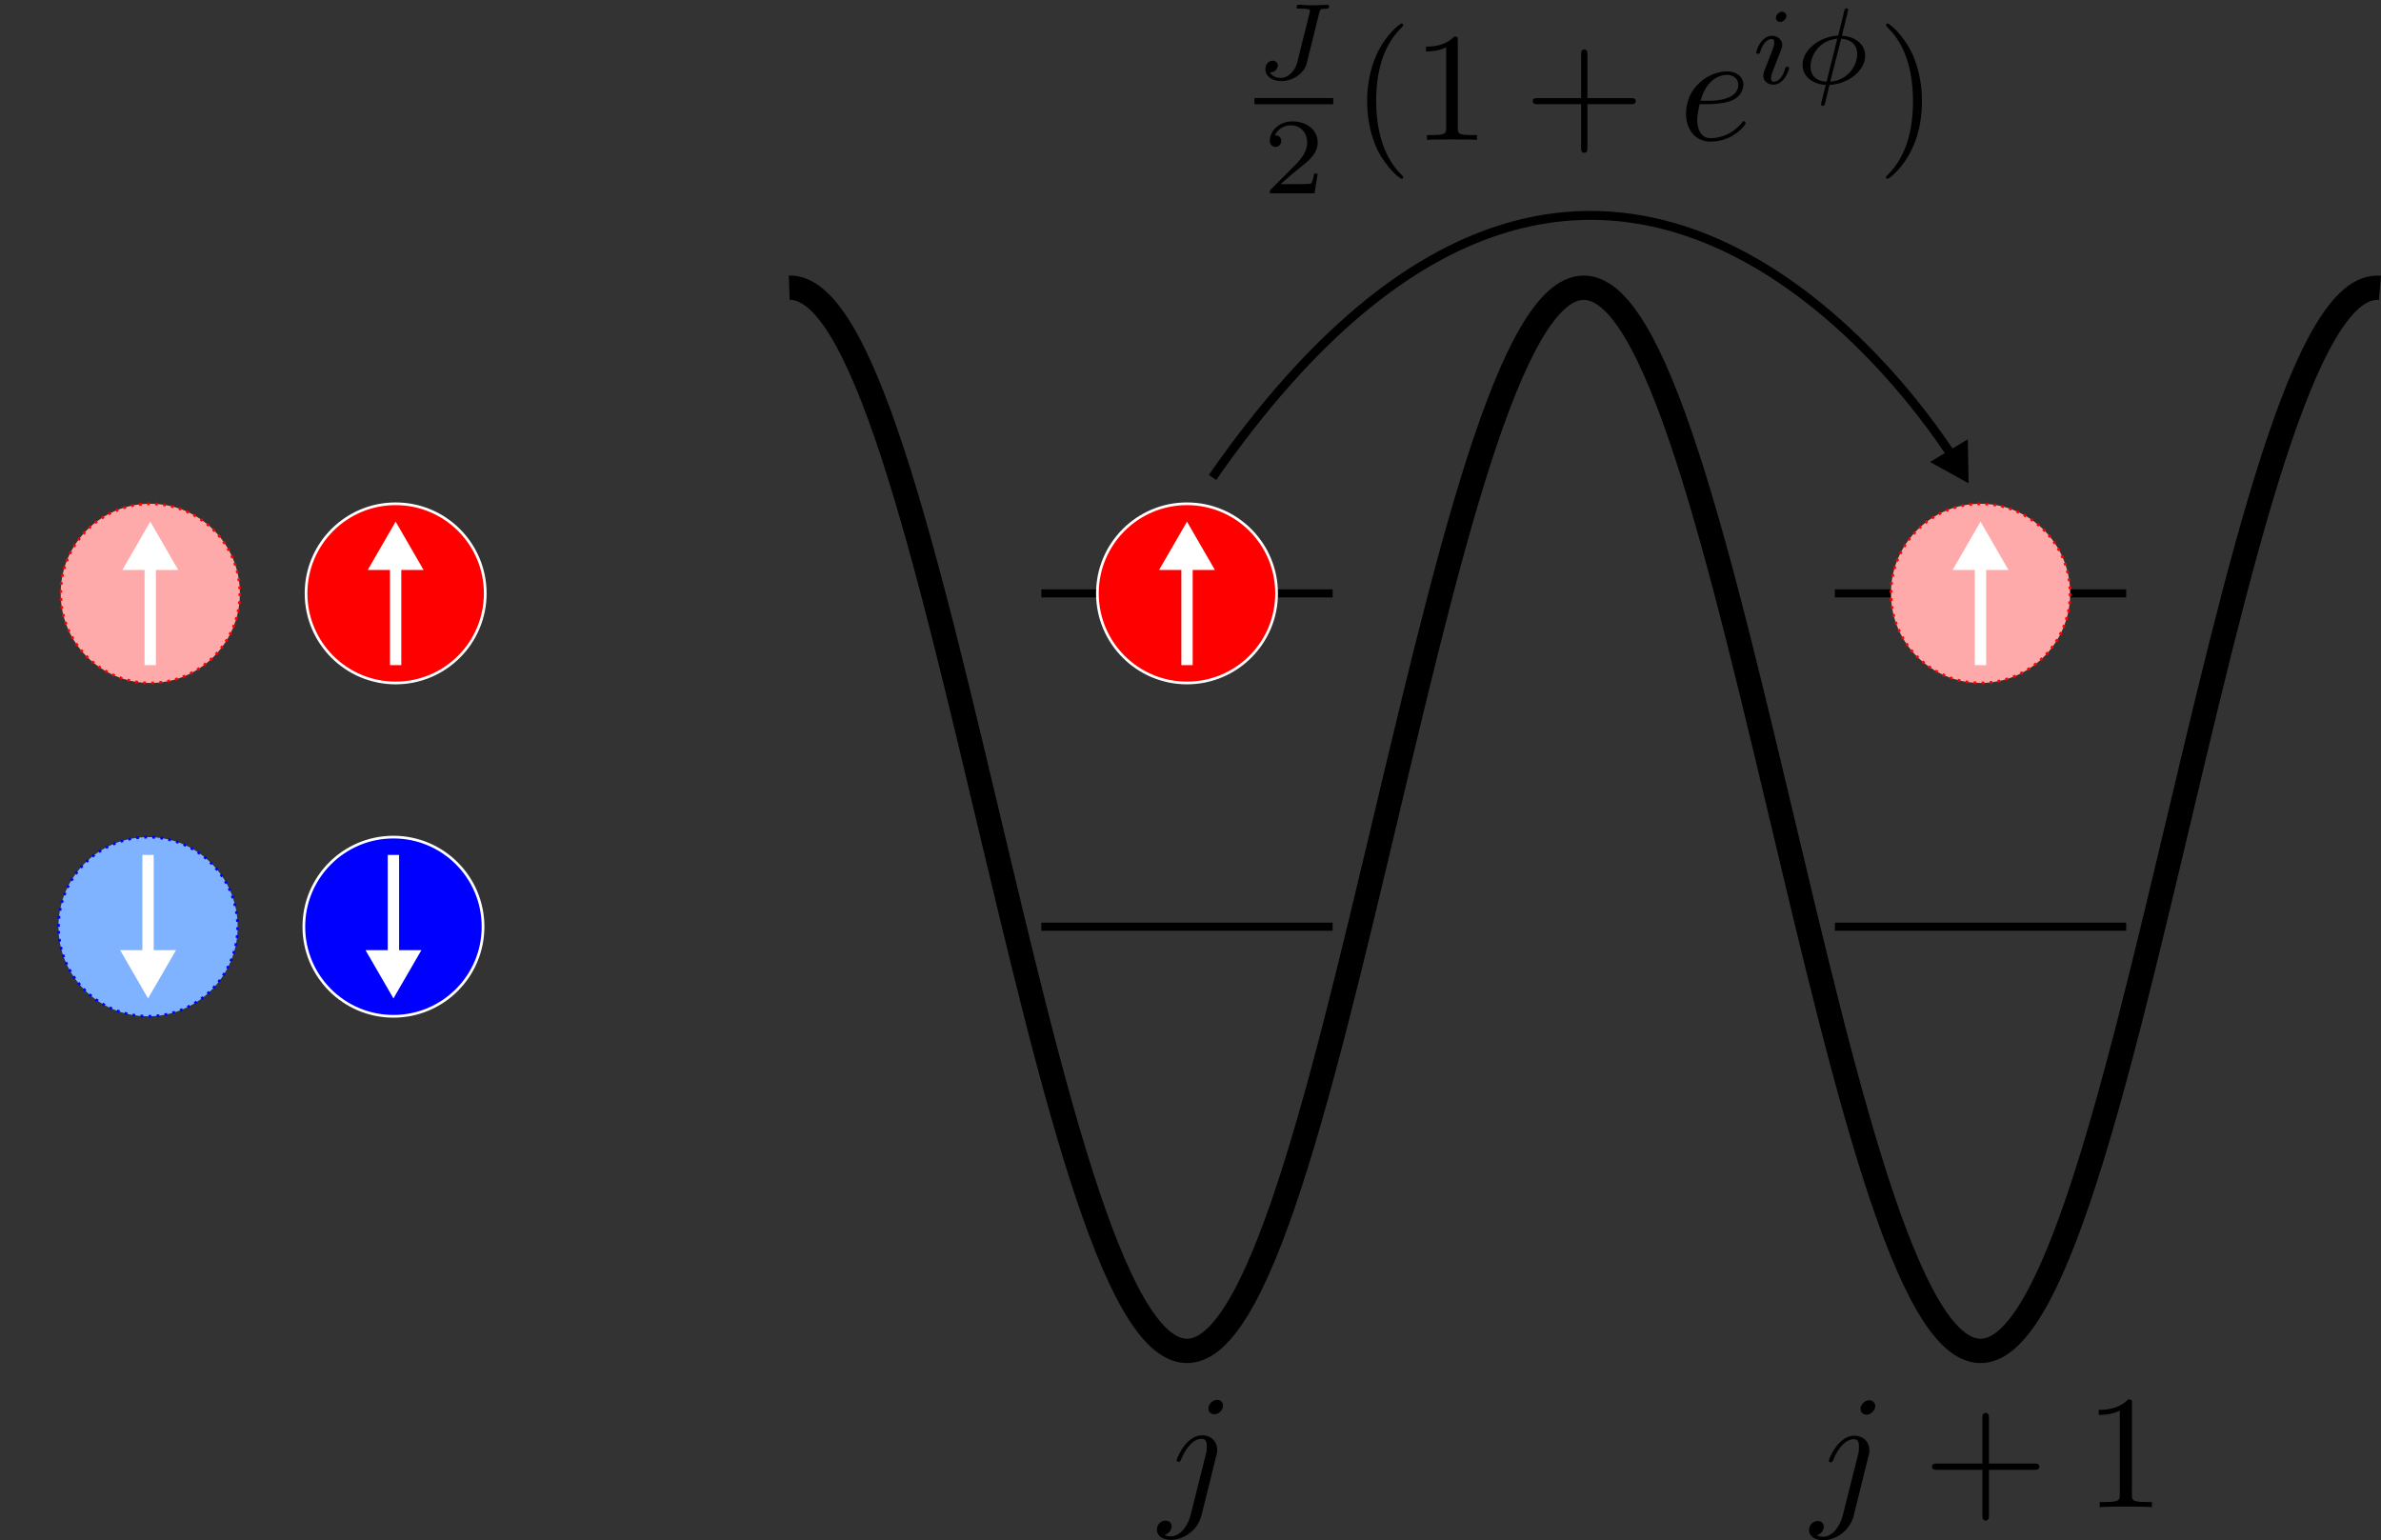 <?xml version="1.0" encoding="UTF-8" standalone="no"?>
<!-- Created with Inkscape (http://www.inkscape.org/) -->

<svg
   width="97.208mm"
   height="62.886mm"
   viewBox="0 0 97.208 62.886"
   version="1.1"
   id="svg77050"
   inkscape:version="1.2.1 (9c6d41e410, 2022-07-14, custom)"
   sodipodi:docname="tunnel_rotated.svg"
   xmlns:inkscape="http://www.inkscape.org/namespaces/inkscape"
   xmlns:sodipodi="http://sodipodi.sourceforge.net/DTD/sodipodi-0.dtd"
   xmlns="http://www.w3.org/2000/svg"
   xmlns:svg="http://www.w3.org/2000/svg"
   xmlns:ns10="http://www.iki.fi/pav/software/textext/">
  <rect x="0" y="0" width="97.208" height="62.886" fill="#333333" stroke="none"/>
  <sodipodi:namedview
     id="namedview77052"
     pagecolor="#ffffff"
     bordercolor="#666666"
     borderopacity="1.0"
     inkscape:pageshadow="2"
     inkscape:pageopacity="0"
     inkscape:pagecheckerboard="false"
     inkscape:document-units="mm"
     showgrid="false"
     fit-margin-top="0"
     fit-margin-left="0"
     fit-margin-right="0"
     fit-margin-bottom="0"
     inkscape:zoom="2.607816"
     inkscape:cx="177.5432"
     inkscape:cy="82.827929"
     inkscape:window-width="1920"
     inkscape:window-height="1135"
     inkscape:window-x="0"
     inkscape:window-y="63"
     inkscape:window-maximized="1"
     inkscape:current-layer="layer1"
     inkscape:showpageshadow="2"
     inkscape:deskcolor="#ffffff" />
  <defs
     id="defs77047">
    <marker
       style="overflow:visible"
       id="TriangleOutM"
       refX="0"
       refY="0"
       orient="auto"
       inkscape:stockid="TriangleOutM"
       inkscape:isstock="true">
      <path
         transform="scale(0.4)"
         style="fill:context-stroke;fill-rule:evenodd;stroke:context-stroke;stroke-width:1pt"
         d="M 5.77,0 -2.88,5 V -5 Z"
         id="path104778" />
    </marker>
  </defs>
  <g
     inkscape:label="Capa 1"
     inkscape:groupmode="layer"
     id="layer1"
     transform="translate(-81.393, -134.068)">
    <path
       style="display:inline;fill:none;stroke:#000000;stroke-width:0.331;stroke-linecap:butt;stroke-linejoin:miter;stroke-miterlimit:4;stroke-dasharray:none;stroke-opacity:1"
       d="m 123.908,171.903 h 11.892"
       id="path295248"
       sodipodi:nodetypes="cc" />
    <path
       style="display:inline;fill:none;stroke:#000000;stroke-width:0.331;stroke-linecap:butt;stroke-linejoin:miter;stroke-miterlimit:4;stroke-dasharray:none;stroke-opacity:1"
       d="m 156.306,171.903 h 11.892"
       id="path295250"
       sodipodi:nodetypes="cc" />
    <path
       style="display:inline;fill:none;stroke:#000000;stroke-width:0.331;stroke-linecap:butt;stroke-linejoin:miter;stroke-miterlimit:4;stroke-dasharray:none;stroke-opacity:1"
       d="m 123.908,158.294 h 11.892"
       id="path295938"
       sodipodi:nodetypes="cc" />
    <path
       style="display:inline;fill:none;stroke:#000000;stroke-width:0.331;stroke-linecap:butt;stroke-linejoin:miter;stroke-miterlimit:4;stroke-dasharray:none;stroke-opacity:1"
       d="m 156.306,158.294 h 11.892"
       id="path295942"
       sodipodi:nodetypes="cc" />
    <path
       id="path401527"
       style="display:inline;fill:none;stroke:#000000;stroke-width:0.993;stroke-miterlimit:4;stroke-dasharray:none"
       d="M 113.615 145.815 C 114.31 145.793 115.005 146.369 115.7 147.5 C 116.409 148.651 117.118 150.381 117.827 152.54 C 118.537 154.7 119.246 157.291 119.955 160.096 C 120.663 162.899 121.372 165.917 122.082 168.895 C 122.791 171.873 123.5 174.81 124.209 177.465 C 124.917 180.118 125.627 182.483 126.336 184.364 C 127.045 186.247 127.754 187.643 128.463 188.437 C 129.172 189.234 129.881 189.426 130.59 189.003 C 131.299 188.577 132.008 187.535 132.717 185.96 C 133.426 184.389 134.135 182.285 134.844 179.825 C 135.554 177.368 136.262 174.557 136.971 171.626 C 137.68 168.695 138.39 165.649 139.099 162.738 C 139.808 159.826 140.516 157.054 141.225 154.649 C 141.935 152.245 142.644 150.214 143.353 148.723 C 144.062 147.23 144.77 146.28 145.48 145.948 C 146.189 145.617 146.898 145.906 147.607 146.792 C 148.316 147.678 149.025 149.161 149.734 151.117 C 150.443 153.07 151.152 155.496 151.861 158.191 C 152.57 160.885 153.279 163.847 153.988 166.831 C 154.697 169.812 155.407 172.815 156.115 175.585 C 156.824 178.357 157.533 180.892 158.242 182.988 C 158.952 185.08 159.661 186.729 160.369 187.794 C 161.078 188.861 161.788 189.34 162.497 189.198 C 163.206 189.056 163.915 188.29 164.624 186.966 C 165.333 185.64 166.042 183.756 166.751 181.469 C 167.46 179.184 168.169 176.496 168.878 173.634 C 169.587 170.77 170.296 167.73 171.005 164.772 C 171.714 161.81 172.423 158.932 173.132 156.369 C 173.841 153.808 174.55 151.571 175.26 149.838 C 175.968 148.108 176.677 146.887 177.386 146.274 C 177.777 145.937 178.167 145.786 178.558 145.82 " />
    <circle
       style="fill:#ff0000;stroke:#ffffff;stroke-width:0.11"
       id="circle105059"
       cx="129.854"
       cy="158.294"
       r="3.658" />
    <g
       id="path105061"
       style="fill:#ffffff"
       transform="translate(-137.809,-117.07)">
      <path
         style="color:#000000;fill:#ffffff;stroke-width:0.463;-inkscape-stroke:none"
         d="m 267.663,278.294 v -4.543"
         id="path644068" />
      <path
         style="color:#000000;fill:#ffffff;-inkscape-stroke:none"
         d="m 267.432,273.75 v 4.543 h 0.463 V 273.75 Z"
         id="path644070" />
      <g
         id="g644055"
         style="fill:#ffffff">
        <g
           id="path644058"
           style="fill:#ffffff">
          <path
             style="color:#000000;fill:#ffffff;fill-rule:evenodd;stroke-width:0.185pt;-inkscape-stroke:none"
             d="m 267.663,272.681 0.927,1.603 h -1.853 z"
             id="path644062" />
          <path
             style="color:#000000;fill:#ffffff;fill-rule:evenodd;-inkscape-stroke:none"
             d="m 267.662,272.434 -0.105,0.186 -1.035,1.789 h 2.281 z m 0.002,0.494 0.711,1.232 h -1.424 z"
             id="path644064" />
        </g>
      </g>
    </g>
    <g
       id="g335">
      <circle
         style="fill:#ff0000;stroke:#ffffff;stroke-width:0.11"
         id="path103412"
         cx="97.546"
         cy="158.294"
         r="3.658" />
      <g
         id="path103527"
         style="fill:#ffffff"
         transform="translate(-137.809,-117.07)">
        <path
           style="color:#000000;fill:#ffffff;stroke-width:0.463;-inkscape-stroke:none"
           d="m 235.355,278.294 v -4.543"
           id="path644088" />
        <path
           style="color:#000000;fill:#ffffff;-inkscape-stroke:none"
           d="m 235.123,273.75 v 4.543 h 0.463 V 273.75 Z"
           id="path644090" />
        <g
           id="g644076"
           style="fill:#ffffff">
          <g
             id="path644078"
             style="fill:#ffffff">
            <path
               style="color:#000000;fill:#ffffff;fill-rule:evenodd;stroke-width:0.185pt;-inkscape-stroke:none"
               d="m 235.355,272.681 0.927,1.603 h -1.853 z"
               id="path644082" />
            <path
               style="color:#000000;fill:#ffffff;fill-rule:evenodd;-inkscape-stroke:none"
               d="m 235.355,272.434 -0.107,0.186 -1.033,1.789 h 2.281 z m 0,0.496 0.713,1.23 h -1.426 z"
               id="path644084" />
          </g>
        </g>
      </g>
    </g>
    <g
       id="g325">
      <circle
         style="fill:#0000ff;stroke:#ffffff;stroke-width:0.11"
         id="circle296050"
         cx="-97.456"
         cy="-171.903"
         r="3.658"
         transform="scale(-1)" />
      <g
         id="path296052"
         style="fill:#ffffff"
         transform="translate(-137.809,-117.07)">
        <path
           style="color:#000000;fill:#ffffff;stroke-width:0.463;-inkscape-stroke:none"
           d="m 235.265,286.043 v 4.543"
           id="path644108" />
        <path
           style="color:#000000;fill:#ffffff;-inkscape-stroke:none"
           d="m 235.033,286.043 v 4.543 h 0.463 v -4.543 z"
           id="path644110" />
        <g
           id="g644096"
           style="fill:#ffffff">
          <g
             id="path644098"
             style="fill:#ffffff">
            <path
               style="color:#000000;fill:#ffffff;fill-rule:evenodd;stroke-width:0.185pt;-inkscape-stroke:none"
               d="m 235.265,291.655 -0.927,-1.603 h 1.853 z"
               id="path644102" />
            <path
               style="color:#000000;fill:#ffffff;fill-rule:evenodd;-inkscape-stroke:none"
               d="m 234.125,289.93 1.141,1.973 0.105,-0.186 1.035,-1.787 z m 0.428,0.246 h 1.424 l -0.711,1.234 z"
               id="path644104" />
          </g>
        </g>
      </g>
    </g>
    <path
       style="fill:#000000;fill-opacity:1;stroke:none;stroke-width:0.662"
       d="m 131.327,191.457 c 0,-0.124 -0.093,-0.238 -0.248,-0.238 -0.155,0 -0.352,0.155 -0.352,0.352 0,0.134 0.093,0.238 0.248,0.238 0.176,0 0.352,-0.176 0.352,-0.352 z m -1.324,4.457 c -0.124,0.496 -0.445,0.879 -0.807,0.879 -0.041,0 -0.145,0 -0.259,-0.062 0.197,-0.041 0.29,-0.217 0.29,-0.352 0,-0.103 -0.072,-0.228 -0.248,-0.228 -0.165,0 -0.352,0.134 -0.352,0.372 0,0.269 0.259,0.414 0.579,0.414 0.465,0 1.076,-0.352 1.241,-1.003 l 0.6,-2.42 c 0.041,-0.124 0.041,-0.217 0.041,-0.238 0,-0.383 -0.279,-0.61 -0.61,-0.61 -0.672,0 -1.045,0.962 -1.045,1.014 0,0.072 0.062,0.072 0.072,0.072 0.062,0 0.072,-0.01 0.124,-0.134 0.165,-0.403 0.465,-0.807 0.827,-0.807 0.093,0 0.207,0.031 0.207,0.3 0,0.155 -0.01,0.228 -0.041,0.341 z m 0,0"
       id="path77503" />
    <path
       style="fill:#000000;fill-opacity:1;stroke:none;stroke-width:0.662"
       d="m 157.953,191.473 c 0,-0.124 -0.093,-0.238 -0.248,-0.238 -0.155,0 -0.352,0.155 -0.352,0.352 0,0.134 0.093,0.238 0.248,0.238 0.176,0 0.352,-0.176 0.352,-0.352 z m -1.324,4.457 c -0.124,0.496 -0.445,0.879 -0.807,0.879 -0.041,0 -0.145,0 -0.259,-0.062 0.197,-0.041 0.29,-0.217 0.29,-0.352 0,-0.103 -0.072,-0.228 -0.248,-0.228 -0.165,0 -0.352,0.134 -0.352,0.372 0,0.269 0.259,0.414 0.579,0.414 0.465,0 1.076,-0.352 1.241,-1.003 l 0.6,-2.42 c 0.041,-0.124 0.041,-0.217 0.041,-0.238 0,-0.383 -0.279,-0.61 -0.61,-0.61 -0.672,0 -1.045,0.962 -1.045,1.014 0,0.072 0.062,0.072 0.072,0.072 0.062,0 0.072,-0.01 0.124,-0.134 0.165,-0.403 0.465,-0.807 0.827,-0.807 0.093,0 0.207,0.031 0.207,0.3 0,0.155 -0.01,0.228 -0.041,0.341 z m 0,0"
       id="path77507" />
    <path
       style="fill:#000000;fill-opacity:1;stroke:none;stroke-width:0.662"
       d="m 162.595,194.079 h 1.841 c 0.093,0 0.217,0 0.217,-0.134 0,-0.124 -0.124,-0.124 -0.217,-0.124 h -1.841 v -1.851 c 0,-0.093 0,-0.217 -0.134,-0.217 -0.134,0 -0.134,0.124 -0.134,0.217 v 1.851 h -1.841 c -0.093,0 -0.217,0 -0.217,0.124 0,0.134 0.124,0.134 0.217,0.134 h 1.841 v 1.851 c 0,0.093 0,0.217 0.134,0.217 0.134,0 0.134,-0.124 0.134,-0.217 z m 0,0"
       id="path77511" />
    <path
       style="fill:#000000;fill-opacity:1;stroke:none;stroke-width:0.662"
       d="m 168.433,191.38 c 0,-0.165 0,-0.176 -0.155,-0.176 -0.414,0.424 -0.993,0.424 -1.2,0.424 v 0.207 c 0.134,0 0.517,0 0.858,-0.176 v 3.423 c 0,0.238 -0.021,0.31 -0.61,0.31 h -0.207 v 0.207 c 0.228,-0.021 0.796,-0.021 1.065,-0.021 0.259,0 0.838,0 1.065,0.021 v -0.207 h -0.207 c -0.6,0 -0.61,-0.072 -0.61,-0.31 z m 0,0"
       id="path77515" />
    <g
       id="path390795"
       style="stroke:none;fill:#000000">
      <path
         style="color:#000000;fill:#000000;-inkscape-stroke:none;stroke:none"
         d="m 145.209,142.732 c -0.872,0.082 -1.767,0.264 -2.684,0.561 -3.666,1.188 -7.65,4.223 -11.781,10.166 l 0.301,0.207 c 4.102,-5.901 8.026,-8.87 11.592,-10.025 3.566,-1.155 6.786,-0.508 9.518,0.875 5.463,2.766 8.918,8.488 8.918,8.488 l 0.312,-0.188 c 0,0 -3.478,-5.797 -9.066,-8.627 -2.096,-1.061 -4.494,-1.703 -7.109,-1.457 z"
         id="path3496" />
      <g
         id="g3486"
         style="stroke:none;fill:#000000">
        <g
           id="path3488"
           style="stroke:none;fill:#000000">
          <path
             style="color:#000000;fill:#000000;fill-rule:evenodd;stroke-width:0.146pt;-inkscape-stroke:none;stroke:none"
             d="m 161.664,153.632 -1.277,-0.705 1.251,-0.753 z"
             id="path3492" />
          <path
             style="color:#000000;fill:#000000;fill-rule:evenodd;-inkscape-stroke:none;stroke:none"
             d="m 161.732,152.002 -1.541,0.928 1.572,0.869 -0.002,-0.168 z m -0.189,0.34 0.021,1.123 -0.984,-0.541 z"
             id="path3494" />
        </g>
      </g>
    </g>
    <g
       id="g1088">
      <circle
         style="fill:#ffaaaa;stroke:#ff0000;stroke-width:0.11;stroke-dasharray:0.11, 0.219;stroke-dashoffset:0"
         id="circle337"
         cx="87.529"
         cy="158.294"
         r="3.658" />
      <g
         id="g351"
         style="fill:#ffffff"
         transform="translate(-147.827,-117.07)">
        <path
           style="color:#000000;fill:#ffffff;stroke-width:0.463"
           d="m 235.355,278.294 v -4.543"
           id="path339" />
        <path
           style="color:#000000;fill:#ffffff"
           d="m 235.123,273.75 v 4.543 h 0.463 V 273.75 Z"
           id="path341" />
        <g
           id="g349"
           style="fill:#ffffff">
          <g
             id="g347"
             style="fill:#ffffff">
            <path
               style="color:#000000;fill:#ffffff;fill-rule:evenodd;stroke-width:0.185pt"
               d="m 235.355,272.681 0.927,1.603 h -1.853 z"
               id="path343" />
            <path
               style="color:#000000;fill:#ffffff;fill-rule:evenodd"
               d="m 235.355,272.434 -0.107,0.186 -1.033,1.789 h 2.281 z m 0,0.496 0.713,1.23 h -1.426 z"
               id="path345" />
          </g>
        </g>
      </g>
    </g>
    <g
       id="g1098">
      <circle
         style="fill:#80b3ff;stroke:#0000ff;stroke-width:0.11;stroke-dasharray:0.11, 0.219;stroke-dashoffset:0"
         id="circle355"
         cx="-87.438"
         cy="-171.903"
         r="3.658"
         transform="scale(-1)" />
      <g
         id="g369"
         style="fill:#ffffff;stroke-dasharray:1, 2;stroke-dashoffset:0"
         transform="translate(-147.827,-117.07)">
        <path
           style="color:#000000;fill:#ffffff;stroke-width:0.463;stroke-dasharray:1, 2;stroke-dashoffset:0"
           d="m 235.265,286.043 v 4.543"
           id="path357" />
        <path
           style="color:#000000;fill:#ffffff;stroke-dasharray:1, 2;stroke-dashoffset:0"
           d="m 235.033,286.043 v 4.543 h 0.463 v -4.543 z"
           id="path359" />
        <g
           id="g367"
           style="fill:#ffffff;stroke-dasharray:1, 2;stroke-dashoffset:0">
          <g
             id="g365"
             style="fill:#ffffff;stroke-dasharray:1, 2;stroke-dashoffset:0">
            <path
               style="color:#000000;fill:#ffffff;fill-rule:evenodd;stroke-width:0.185pt;stroke-dasharray:1, 2;stroke-dashoffset:0"
               d="m 235.265,291.655 -0.927,-1.603 h 1.853 z"
               id="path361" />
            <path
               style="color:#000000;fill:#ffffff;fill-rule:evenodd;stroke-dasharray:1, 2;stroke-dashoffset:0"
               d="m 234.125,289.93 1.141,1.973 0.105,-0.186 1.035,-1.787 z m 0.428,0.246 h 1.424 l -0.711,1.234 z"
               id="path363" />
          </g>
        </g>
      </g>
    </g>
    <g
       id="g1116"
       transform="translate(74.723)">
      <circle
         style="fill:#ffaaaa;stroke:#ff0000;stroke-width:0.11;stroke-dasharray:0.11, 0.219;stroke-dashoffset:0"
         id="circle1100"
         cx="87.529"
         cy="158.294"
         r="3.658" />
      <g
         id="g1114"
         style="fill:#ffffff"
         transform="translate(-147.827,-117.07)">
        <path
           style="color:#000000;fill:#ffffff;stroke-width:0.463"
           d="m 235.355,278.294 v -4.543"
           id="path1102" />
        <path
           style="color:#000000;fill:#ffffff"
           d="m 235.123,273.75 v 4.543 h 0.463 V 273.75 Z"
           id="path1104" />
        <g
           id="g1112"
           style="fill:#ffffff">
          <g
             id="g1110"
             style="fill:#ffffff">
            <path
               style="color:#000000;fill:#ffffff;fill-rule:evenodd;stroke-width:0.185pt"
               d="m 235.355,272.681 0.927,1.603 h -1.853 z"
               id="path1106" />
            <path
               style="color:#000000;fill:#ffffff;fill-rule:evenodd"
               d="m 235.355,272.434 -0.107,0.186 -1.033,1.789 h 2.281 z m 0,0.496 0.713,1.23 h -1.426 z"
               id="path1108" />
          </g>
        </g>
      </g>
    </g>
    <g
       transform="matrix(0.635 0 0 0.635 132.608 134.263)"
       ns10:version="1.8.1"
       ns10:texconverter="pdflatex"
       ns10:pdfconverter="inkscape"
       ns10:text="$\\frac{J}{2}(1+e^{i\\phi})$"
       ns10:preamble="/home/tana/Documents/Conferences/FINESS22/poster_packages.tex"
       ns10:scale="1.8"
       ns10:alignment="middle center"
       ns10:stroke-to-path="0"
       ns10:inkscapeversion="1.2.1"
       ns10:jacobian_sqrt="0.635"
       id="g1334">
      <defs
         id="id-ad2354af-f8e3-4062-813f-abe54e38858f">
        <g
           id="id-4390f97f-1263-44ba-8d58-e50ffa54a260">
          <g
             id="id-28984085-a4b6-403b-a843-c7821d383607" />
          <g
             id="id-26386b7f-93d6-47c3-93b5-d4b70192fb1c">
            <path
               d="m 4.156,-4.219 c 0.062,-0.25 0.078,-0.297 0.469,-0.297 0.078,0 0.172,0 0.172,-0.141 0,-0.078 -0.047,-0.109 -0.094,-0.109 -0.172,0 -0.594,0.031 -0.766,0.031 -0.141,0 -0.375,0 -0.531,0 -0.172,-0.016 -0.375,-0.031 -0.547,-0.031 -0.047,0 -0.156,0 -0.156,0.156 0,0.094 0.062,0.094 0.266,0.094 0.172,0 0.188,0 0.375,0.016 0.203,0.031 0.219,0.047 0.219,0.125 0,0.047 0,0.062 -0.031,0.172 l -0.797,3.188 C 2.594,-0.5 2.156,-0.062 1.703,-0.062 1.609,-0.062 1.156,-0.078 1,-0.422 c 0.406,0 0.5,-0.328 0.5,-0.453 0,-0.188 -0.172,-0.297 -0.328,-0.297 -0.188,0 -0.469,0.156 -0.469,0.547 0,0.453 0.438,0.766 1.016,0.766 0.688,0 1.453,-0.438 1.641,-1.141 z m 0,0"
               id="id-78b28229-8976-4d3a-b77a-23db56a9af78" />
          </g>
          <g
             id="id-4435a97e-0f5d-4ab6-9dd4-5254164a9b9f">
            <path
               d="m 2.266,-4.359 c 0,-0.109 -0.094,-0.266 -0.281,-0.266 -0.188,0 -0.391,0.188 -0.391,0.391 0,0.109 0.078,0.266 0.281,0.266 0.188,0 0.391,-0.203 0.391,-0.391 z M 0.844,-0.812 c -0.031,0.094 -0.062,0.172 -0.062,0.297 0,0.328 0.266,0.578 0.656,0.578 0.688,0 1,-0.953 1,-1.062 0,-0.094 -0.094,-0.094 -0.109,-0.094 -0.094,0 -0.109,0.047 -0.141,0.125 -0.156,0.562 -0.453,0.844 -0.734,0.844 -0.141,0 -0.172,-0.094 -0.172,-0.25 0,-0.156 0.047,-0.281 0.109,-0.438 C 1.469,-1 1.547,-1.188 1.609,-1.375 1.672,-1.547 1.938,-2.172 1.953,-2.266 1.984,-2.328 2,-2.406 2,-2.484 2,-2.812 1.719,-3.078 1.344,-3.078 0.641,-3.078 0.328,-2.125 0.328,-2 c 0,0.078 0.094,0.078 0.125,0.078 0.094,0 0.094,-0.031 0.125,-0.109 C 0.75,-2.625 1.062,-2.875 1.312,-2.875 c 0.109,0 0.172,0.047 0.172,0.234 0,0.172 -0.031,0.266 -0.203,0.703 z m 0,0"
               id="id-55049546-b790-4783-8d53-b83782c26135" />
          </g>
          <g
             id="id-fa03612a-02bb-4d15-a94d-75d9df573c8f">
            <path
               d="m 3.422,-4.75 c 0,-0.094 -0.078,-0.094 -0.109,-0.094 -0.109,0 -0.109,0.047 -0.141,0.156 L 2.781,-3.094 c -1.234,0.062 -2.297,0.953 -2.297,1.875 0,0.797 0.719,1.266 1.5,1.297 C 1.922,0.297 1.875,0.516 1.812,0.734 1.734,1.062 1.672,1.312 1.672,1.344 c 0,0.078 0.094,0.078 0.109,0.078 0.109,0 0.109,-0.016 0.156,-0.172 L 2.219,0.078 c 1.203,-0.047 2.297,-0.922 2.297,-1.875 0,-0.719 -0.641,-1.25 -1.5,-1.281 z M 2.031,-0.125 C 1.484,-0.141 1,-0.438 1,-1.094 1,-1.797 1.531,-2.781 2.719,-2.891 Z m 0.938,-2.766 C 3.5,-2.859 4,-2.578 4,-1.906 c 0,0.75 -0.594,1.688 -1.734,1.781 z m 0,0"
               id="id-3bf6c4ec-4ef8-4d9f-a5d5-005bbe1628b4" />
          </g>
          <g
             id="id-6949ab20-2651-49ad-af48-5dc08360ac5b" />
          <g
             id="id-ab3df148-9e1e-4d01-95b7-35bab8c46c33">
            <path
               d="M 3.516,-1.266 H 3.281 c -0.016,0.156 -0.094,0.562 -0.188,0.625 C 3.047,-0.594 2.516,-0.594 2.406,-0.594 H 1.125 c 0.734,-0.641 0.984,-0.844 1.391,-1.172 0.516,-0.406 1,-0.844 1,-1.5 0,-0.844 -0.734,-1.359 -1.625,-1.359 -0.859,0 -1.453,0.609 -1.453,1.25 0,0.344 0.297,0.391 0.375,0.391 0.156,0 0.359,-0.125 0.359,-0.375 0,-0.125 -0.047,-0.375 -0.406,-0.375 C 0.984,-4.219 1.453,-4.375 1.781,-4.375 c 0.703,0 1.062,0.547 1.062,1.109 0,0.609 -0.438,1.078 -0.656,1.328 L 0.516,-0.266 C 0.438,-0.203 0.438,-0.188 0.438,0 h 2.875 z m 0,0"
               id="id-ca5cdbb6-5d56-448c-bb8b-ce6462cbfd2c" />
          </g>
          <g
             id="id-1d719a34-c114-48d2-b096-64cf9f7db58c" />
          <g
             id="id-076d963c-b6f2-4f89-ab4b-a2faaba5cb1f">
            <path
               d="m 3.297,2.391 c 0,-0.031 0,-0.047 -0.172,-0.219 C 1.891,0.922 1.562,-0.969 1.562,-2.5 c 0,-1.734 0.375,-3.469 1.609,-4.703 0.125,-0.125 0.125,-0.141 0.125,-0.172 0,-0.078 -0.031,-0.109 -0.094,-0.109 -0.109,0 -1,0.688 -1.594,1.953 -0.5,1.094 -0.625,2.203 -0.625,3.031 0,0.781 0.109,1.984 0.656,3.125 C 2.25,1.844 3.094,2.5 3.203,2.5 c 0.062,0 0.094,-0.031 0.094,-0.109 z m 0,0"
               id="id-4df04d92-cfb7-4c39-b8ab-d5ea27e78a6e" />
          </g>
          <g
             id="id-4fd715ff-442c-4d06-a60b-385268a7beba">
            <path
               d="m 2.938,-6.375 c 0,-0.25 0,-0.266 -0.234,-0.266 C 2.078,-6 1.203,-6 0.891,-6 v 0.312 c 0.203,0 0.781,0 1.297,-0.266 v 5.172 c 0,0.359 -0.031,0.469 -0.922,0.469 h -0.312 V 0 c 0.344,-0.031 1.203,-0.031 1.609,-0.031 0.391,0 1.266,0 1.609,0.031 v -0.312 h -0.312 c -0.906,0 -0.922,-0.109 -0.922,-0.469 z m 0,0"
               id="id-a6168878-6f4e-4e81-bcca-0778343e7134" />
          </g>
          <g
             id="id-a460d61f-47e0-42c0-892f-191ff8ea37e5">
            <path
               d="m 4.078,-2.297 h 2.781 C 7,-2.297 7.188,-2.297 7.188,-2.5 7.188,-2.688 7,-2.688 6.859,-2.688 h -2.781 v -2.797 c 0,-0.141 0,-0.328 -0.203,-0.328 -0.203,0 -0.203,0.188 -0.203,0.328 V -2.688 h -2.781 c -0.141,0 -0.328,0 -0.328,0.188 0,0.203 0.188,0.203 0.328,0.203 h 2.781 V 0.5 c 0,0.141 0,0.328 0.203,0.328 0.203,0 0.203,-0.188 0.203,-0.328 z m 0,0"
               id="id-096c8742-0a2f-4a65-b6f9-cc0920a21d36" />
          </g>
          <g
             id="id-dcbd0cfa-b81d-448b-95f5-b79cc2c6dbeb">
            <path
               d="m 2.875,-2.5 c 0,-0.766 -0.109,-1.969 -0.656,-3.109 -0.594,-1.219 -1.453,-1.875 -1.547,-1.875 -0.062,0 -0.109,0.047 -0.109,0.109 0,0.031 0,0.047 0.188,0.234 0.984,0.984 1.547,2.562 1.547,4.641 0,1.719 -0.359,3.469 -1.594,4.719 C 0.562,2.344 0.562,2.359 0.562,2.391 0.562,2.453 0.609,2.5 0.672,2.5 0.766,2.5 1.672,1.812 2.25,0.547 2.766,-0.547 2.875,-1.656 2.875,-2.5 Z m 0,0"
               id="id-df9bd63a-311e-4f25-99f8-a15103a21960" />
          </g>
          <g
             id="id-911064a2-dcd6-48a1-9917-016e7d6bc13e" />
          <g
             id="id-ece82c63-476a-4313-8025-9a089210951d">
            <path
               d="m 1.859,-2.297 c 0.297,0 1.031,-0.031 1.531,-0.234 0.703,-0.297 0.75,-0.891 0.75,-1.031 0,-0.438 -0.375,-0.844 -1.062,-0.844 -1.109,0 -2.625,0.969 -2.625,2.719 0,1.016 0.594,1.797 1.578,1.797 1.422,0 2.25,-1.062 2.25,-1.172 0,-0.062 -0.047,-0.141 -0.109,-0.141 -0.062,0 -0.078,0.031 -0.141,0.109 -0.781,0.984 -1.875,0.984 -1.984,0.984 -0.781,0 -0.875,-0.844 -0.875,-1.156 0,-0.125 0.016,-0.422 0.156,-1.031 z m -0.469,-0.219 C 1.781,-4.031 2.812,-4.188 3.078,-4.188 c 0.453,0 0.734,0.297 0.734,0.625 0,1.047 -1.594,1.047 -2.016,1.047 z m 0,0"
               id="id-e95a294b-aea5-42f0-825d-94a6a3924579" />
          </g>
        </g>
      </defs>
      <g
         fill="#000000"
         fill-opacity="1"
         id="id-3a19a71e-12f4-4c14-9a30-54e647405bae"
         transform="translate(-149.906, -126.076)">
        <g
           transform="translate(149.908, 130.842)"
           id="g1700">
          <path
             d="m 4.156,-4.219 c 0.062,-0.25 0.078,-0.297 0.469,-0.297 0.078,0 0.172,0 0.172,-0.141 0,-0.078 -0.047,-0.109 -0.094,-0.109 -0.172,0 -0.594,0.031 -0.766,0.031 -0.141,0 -0.375,0 -0.531,0 -0.172,-0.016 -0.375,-0.031 -0.547,-0.031 -0.047,0 -0.156,0 -0.156,0.156 0,0.094 0.062,0.094 0.266,0.094 0.172,0 0.188,0 0.375,0.016 0.203,0.031 0.219,0.047 0.219,0.125 0,0.047 0,0.062 -0.031,0.172 l -0.797,3.188 C 2.594,-0.5 2.156,-0.062 1.703,-0.062 1.609,-0.062 1.156,-0.078 1,-0.422 c 0.406,0 0.5,-0.328 0.5,-0.453 0,-0.188 -0.172,-0.297 -0.328,-0.297 -0.188,0 -0.469,0.156 -0.469,0.547 0,0.453 0.438,0.766 1.016,0.766 0.688,0 1.453,-0.438 1.641,-1.141 z m 0,0"
             id="id-f9c85768-de0b-4a0b-91fc-9310e587b1f3" />
        </g>
      </g>
      <path
         fill="none"
         stroke-width="0.398"
         stroke-linecap="butt"
         stroke-linejoin="miter"
         stroke="#000000"
         stroke-opacity="1"
         stroke-miterlimit="10"
         d="M 0,6.197 H 5.066"
         id="id-9452b4d5-5b3d-4229-af32-9e36e239367e" />
      <g
         fill="#000000"
         fill-opacity="1"
         id="id-fb1440fc-24bb-4236-a9be-9b79942a6e8c"
         transform="translate(-149.906, -126.076)">
        <g
           transform="translate(150.455, 138.2)"
           id="g1705">
          <path
             d="M 3.516,-1.266 H 3.281 c -0.016,0.156 -0.094,0.562 -0.188,0.625 C 3.047,-0.594 2.516,-0.594 2.406,-0.594 H 1.125 c 0.734,-0.641 0.984,-0.844 1.391,-1.172 0.516,-0.406 1,-0.844 1,-1.5 0,-0.844 -0.734,-1.359 -1.625,-1.359 -0.859,0 -1.453,0.609 -1.453,1.25 0,0.344 0.297,0.391 0.375,0.391 0.156,0 0.359,-0.125 0.359,-0.375 0,-0.125 -0.047,-0.375 -0.406,-0.375 C 0.984,-4.219 1.453,-4.375 1.781,-4.375 c 0.703,0 1.062,0.547 1.062,1.109 0,0.609 -0.438,1.078 -0.656,1.328 L 0.516,-0.266 C 0.438,-0.203 0.438,-0.188 0.438,0 h 2.875 z m 0,0"
             id="id-d4d887a4-a3a9-493e-b279-50d9ad8ed122" />
        </g>
      </g>
      <g
         fill="#000000"
         fill-opacity="1"
         id="id-79a826cf-6494-408b-8733-efbc3b54966b"
         transform="translate(-149.906, -126.076)">
        <g
           transform="translate(156.169, 134.765)"
           id="g1709">
          <path
             d="m 3.297,2.391 c 0,-0.031 0,-0.047 -0.172,-0.219 C 1.891,0.922 1.562,-0.969 1.562,-2.5 c 0,-1.734 0.375,-3.469 1.609,-4.703 0.125,-0.125 0.125,-0.141 0.125,-0.172 0,-0.078 -0.031,-0.109 -0.094,-0.109 -0.109,0 -1,0.688 -1.594,1.953 -0.5,1.094 -0.625,2.203 -0.625,3.031 0,0.781 0.109,1.984 0.656,3.125 C 2.25,1.844 3.094,2.5 3.203,2.5 c 0.062,0 0.094,-0.031 0.094,-0.109 z m 0,0"
             id="id-942d29f4-e4c1-4590-84e0-895d13cb1e95" />
        </g>
        <g
           transform="translate(160.043, 134.765)"
           id="g1712">
          <path
             d="m 2.938,-6.375 c 0,-0.25 0,-0.266 -0.234,-0.266 C 2.078,-6 1.203,-6 0.891,-6 v 0.312 c 0.203,0 0.781,0 1.297,-0.266 v 5.172 c 0,0.359 -0.031,0.469 -0.922,0.469 h -0.312 V 0 c 0.344,-0.031 1.203,-0.031 1.609,-0.031 0.391,0 1.266,0 1.609,0.031 v -0.312 h -0.312 c -0.906,0 -0.922,-0.109 -0.922,-0.469 z m 0,0"
             id="id-75d37e9c-62e7-49e9-b256-0c868483af52" />
        </g>
      </g>
      <g
         fill="#000000"
         fill-opacity="1"
         id="id-8d1df35e-6a86-4113-bd45-976fbc28ca3a"
         transform="translate(-149.906, -126.076)">
        <g
           transform="translate(167.236, 134.765)"
           id="g1716">
          <path
             d="m 4.078,-2.297 h 2.781 C 7,-2.297 7.188,-2.297 7.188,-2.5 7.188,-2.688 7,-2.688 6.859,-2.688 h -2.781 v -2.797 c 0,-0.141 0,-0.328 -0.203,-0.328 -0.203,0 -0.203,0.188 -0.203,0.328 V -2.688 h -2.781 c -0.141,0 -0.328,0 -0.328,0.188 0,0.203 0.188,0.203 0.328,0.203 h 2.781 V 0.5 c 0,0.141 0,0.328 0.203,0.328 0.203,0 0.203,-0.188 0.203,-0.328 z m 0,0"
             id="id-9b34c3af-90fa-4e87-a328-62da37c34a5e" />
        </g>
      </g>
      <g
         fill="#000000"
         fill-opacity="1"
         id="id-9f51393f-4af7-4ecb-8718-01fc96226f8b"
         transform="translate(-149.906, -126.076)">
        <g
           transform="translate(177.201, 134.765)"
           id="g1720">
          <path
             d="m 1.859,-2.297 c 0.297,0 1.031,-0.031 1.531,-0.234 0.703,-0.297 0.75,-0.891 0.75,-1.031 0,-0.438 -0.375,-0.844 -1.062,-0.844 -1.109,0 -2.625,0.969 -2.625,2.719 0,1.016 0.594,1.797 1.578,1.797 1.422,0 2.25,-1.062 2.25,-1.172 0,-0.062 -0.047,-0.141 -0.109,-0.141 -0.062,0 -0.078,0.031 -0.141,0.109 -0.781,0.984 -1.875,0.984 -1.984,0.984 -0.781,0 -0.875,-0.844 -0.875,-1.156 0,-0.125 0.016,-0.422 0.156,-1.031 z m -0.469,-0.219 C 1.781,-4.031 2.812,-4.188 3.078,-4.188 c 0.453,0 0.734,0.297 0.734,0.625 0,1.047 -1.594,1.047 -2.016,1.047 z m 0,0"
             id="id-64ed524b-96e9-4c02-9892-dbb20de2b25e" />
        </g>
      </g>
      <g
         fill="#000000"
         fill-opacity="1"
         id="id-c8fe1cdb-ade2-44a6-9826-0f18ac7af38b"
         transform="translate(-149.906, -126.076)">
        <g
           transform="translate(181.84, 131.149)"
           id="g1724">
          <path
             d="m 2.266,-4.359 c 0,-0.109 -0.094,-0.266 -0.281,-0.266 -0.188,0 -0.391,0.188 -0.391,0.391 0,0.109 0.078,0.266 0.281,0.266 0.188,0 0.391,-0.203 0.391,-0.391 z M 0.844,-0.812 c -0.031,0.094 -0.062,0.172 -0.062,0.297 0,0.328 0.266,0.578 0.656,0.578 0.688,0 1,-0.953 1,-1.062 0,-0.094 -0.094,-0.094 -0.109,-0.094 -0.094,0 -0.109,0.047 -0.141,0.125 -0.156,0.562 -0.453,0.844 -0.734,0.844 -0.141,0 -0.172,-0.094 -0.172,-0.25 0,-0.156 0.047,-0.281 0.109,-0.438 C 1.469,-1 1.547,-1.188 1.609,-1.375 1.672,-1.547 1.938,-2.172 1.953,-2.266 1.984,-2.328 2,-2.406 2,-2.484 2,-2.812 1.719,-3.078 1.344,-3.078 0.641,-3.078 0.328,-2.125 0.328,-2 c 0,0.078 0.094,0.078 0.125,0.078 0.094,0 0.094,-0.031 0.125,-0.109 C 0.75,-2.625 1.062,-2.875 1.312,-2.875 c 0.109,0 0.172,0.047 0.172,0.234 0,0.172 -0.031,0.266 -0.203,0.703 z m 0,0"
             id="id-a2ae1e1e-fed0-4740-a8b2-6225129c0827" />
        </g>
        <g
           transform="translate(184.659, 131.149)"
           id="g1727">
          <path
             d="m 3.422,-4.75 c 0,-0.094 -0.078,-0.094 -0.109,-0.094 -0.109,0 -0.109,0.047 -0.141,0.156 L 2.781,-3.094 c -1.234,0.062 -2.297,0.953 -2.297,1.875 0,0.797 0.719,1.266 1.5,1.297 C 1.922,0.297 1.875,0.516 1.812,0.734 1.734,1.062 1.672,1.312 1.672,1.344 c 0,0.078 0.094,0.078 0.109,0.078 0.109,0 0.109,-0.016 0.156,-0.172 L 2.219,0.078 c 1.203,-0.047 2.297,-0.922 2.297,-1.875 0,-0.719 -0.641,-1.25 -1.5,-1.281 z M 2.031,-0.125 C 1.484,-0.141 1,-0.438 1,-1.094 1,-1.797 1.531,-2.781 2.719,-2.891 Z m 0.938,-2.766 C 3.5,-2.859 4,-2.578 4,-1.906 c 0,0.75 -0.594,1.688 -1.734,1.781 z m 0,0"
             id="id-8ee2a8ed-b5ab-4cfa-8d88-c3df5e9e8f10" />
        </g>
      </g>
      <g
         fill="#000000"
         fill-opacity="1"
         id="id-6a5936d4-7cd7-4c53-b852-43104ce8d148"
         transform="translate(-149.906, -126.076)">
        <g
           transform="translate(189.947, 134.765)"
           id="g1731">
          <path
             d="m 2.875,-2.5 c 0,-0.766 -0.109,-1.969 -0.656,-3.109 -0.594,-1.219 -1.453,-1.875 -1.547,-1.875 -0.062,0 -0.109,0.047 -0.109,0.109 0,0.031 0,0.047 0.188,0.234 0.984,0.984 1.547,2.562 1.547,4.641 0,1.719 -0.359,3.469 -1.594,4.719 C 0.562,2.344 0.562,2.359 0.562,2.391 0.562,2.453 0.609,2.5 0.672,2.5 0.766,2.5 1.672,1.812 2.25,0.547 2.766,-0.547 2.875,-1.656 2.875,-2.5 Z m 0,0"
             id="id-b70537a3-c1b4-48ed-b30f-bb186e796c7f" />
        </g>
      </g>
    </g>
  </g>
</svg>
